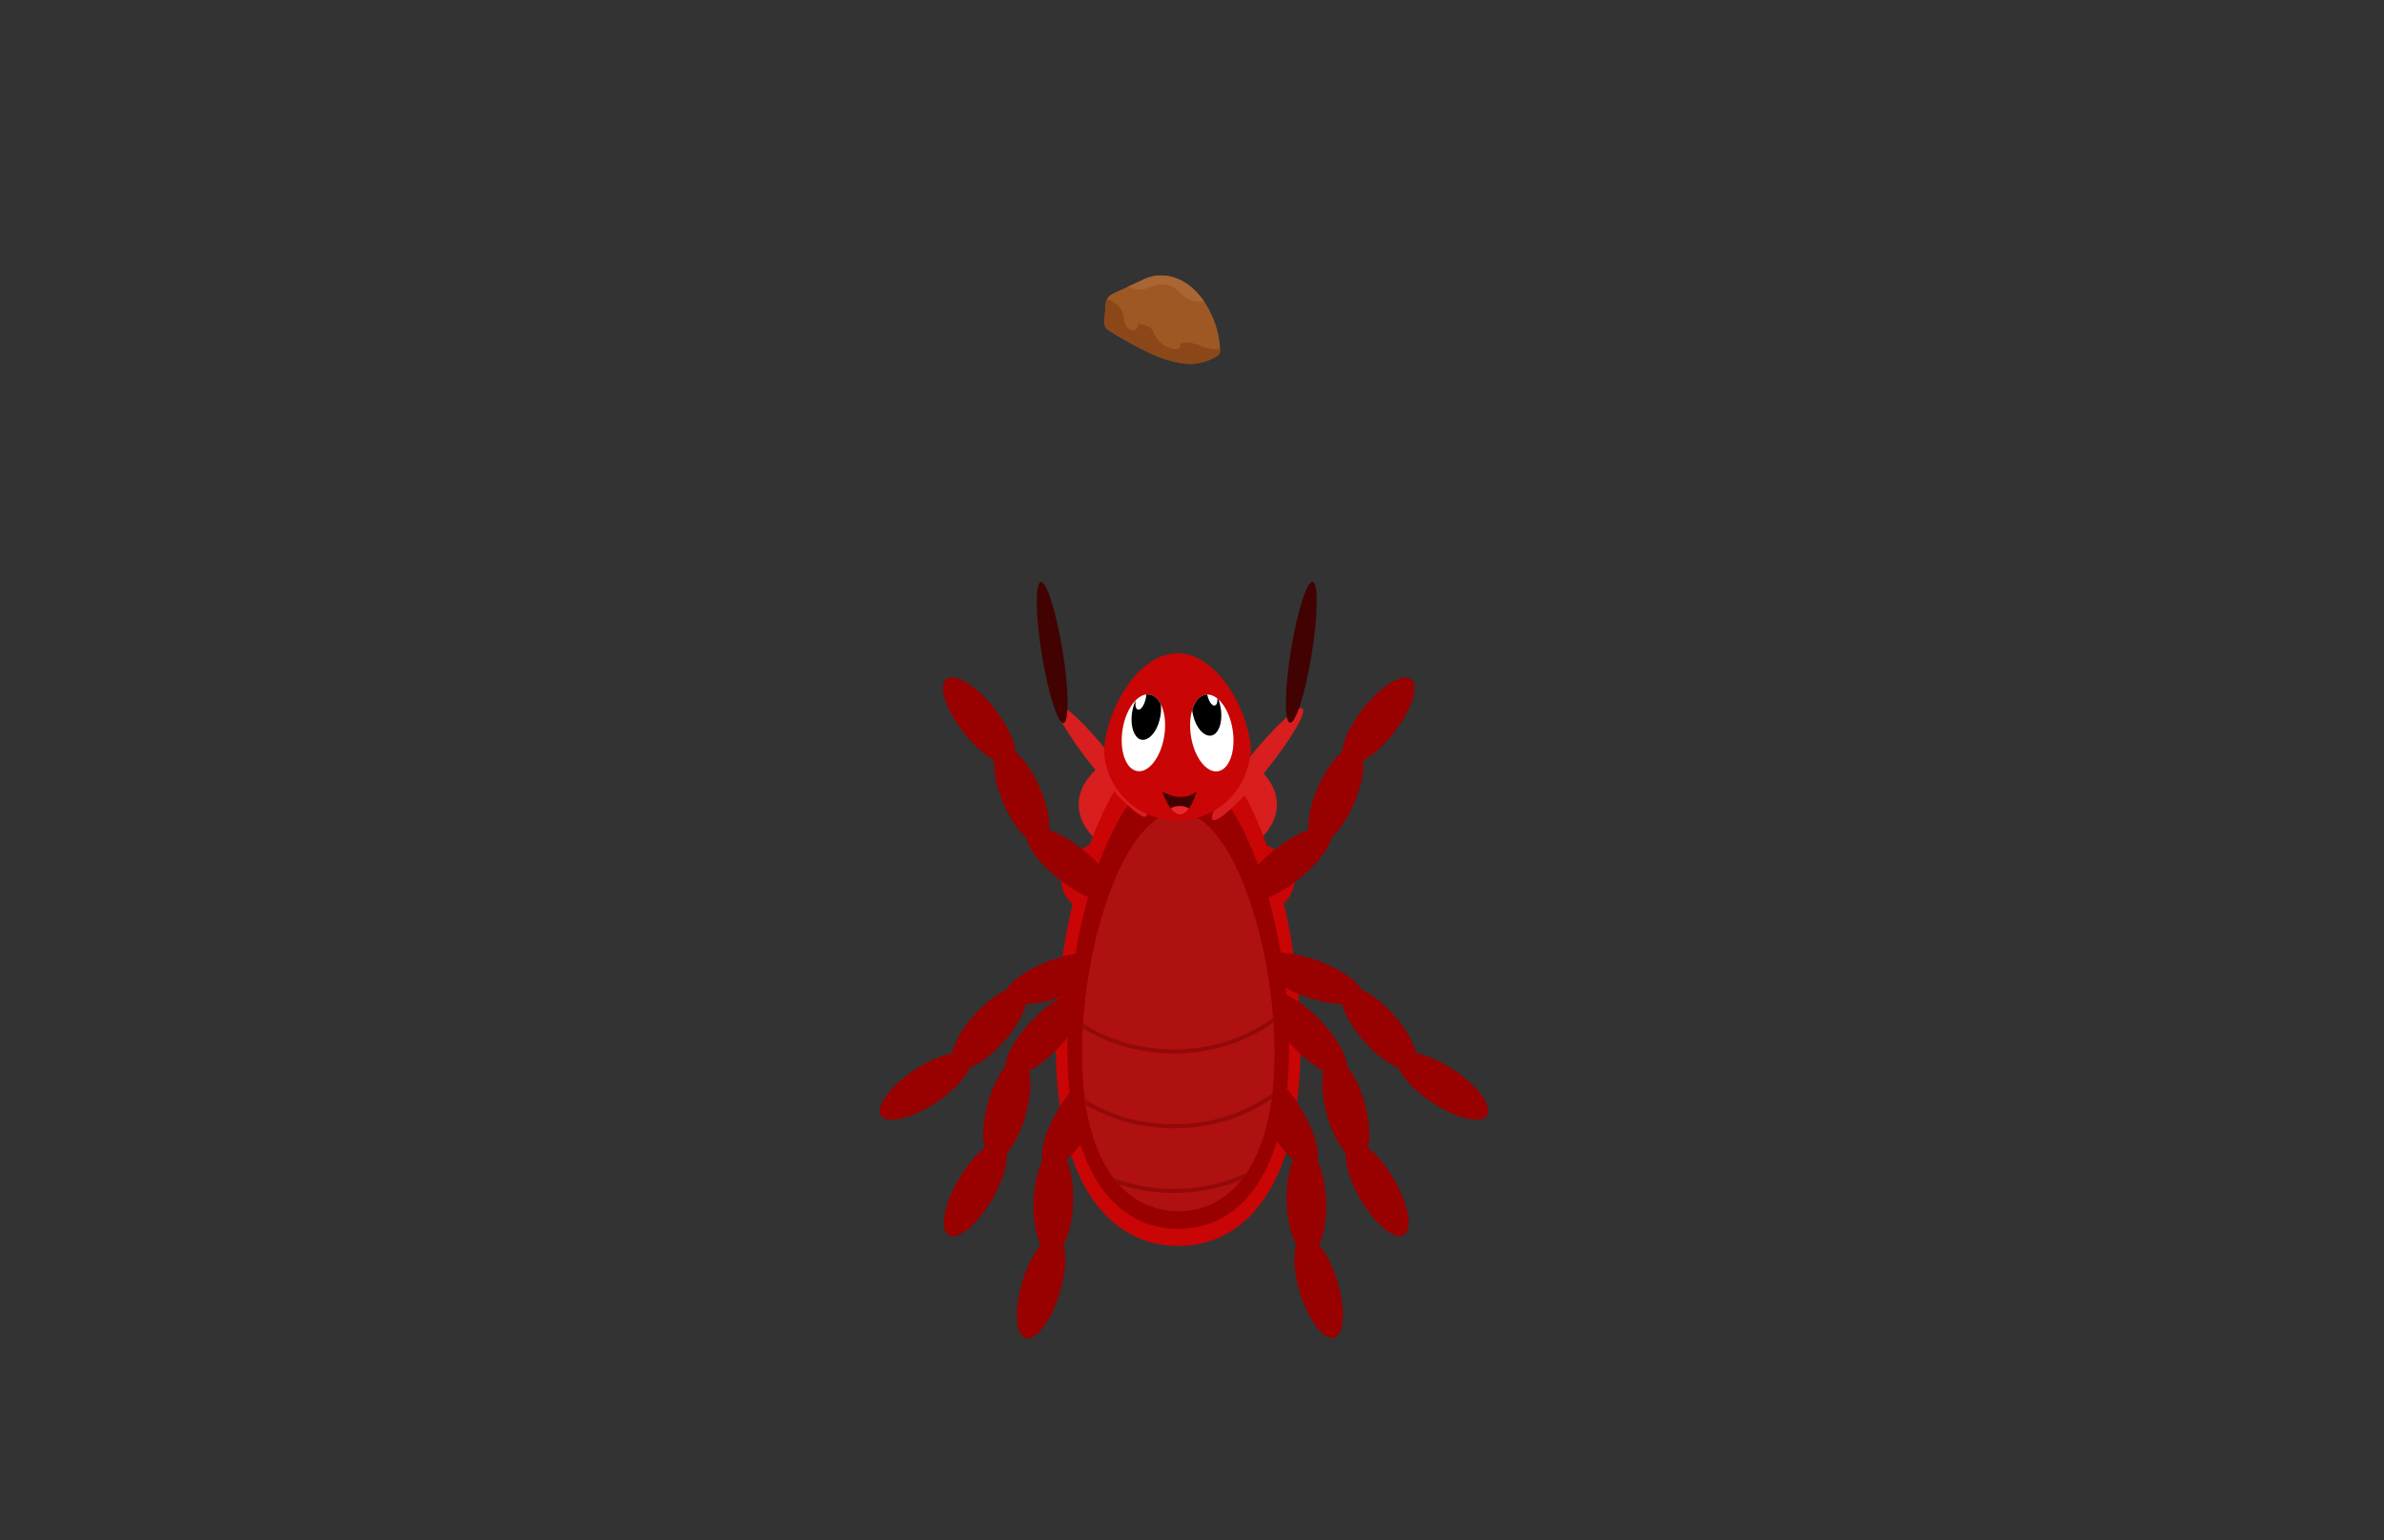 <svg id="Layer_4" data-name="Layer 4" xmlns="http://www.w3.org/2000/svg" xmlns:xlink="http://www.w3.org/1999/xlink" viewBox="0 0 260 168"><rect x="0" y="0" width="260" height="168" fill="#333333" stroke="none"/><defs><style>.cls-1{fill:#af1010;}.cls-2{fill:#fff;}.cls-3{fill:#9e5823;}.cls-4{fill:#420202;}.cls-5{fill:#c90505;}.cls-6{fill:#d81e1e;}.cls-7{fill:#900;}.cls-8{clip-path:url(#clip-path);}.cls-9{fill:none;stroke:#930909;stroke-miterlimit:10;stroke-width:0.44px;}.cls-10{clip-path:url(#clip-path-2);}.cls-11{clip-path:url(#clip-path-3);}.cls-12{clip-path:url(#clip-path-4);}.cls-13{fill:#8c4719;}.cls-14{fill:#aa6535;}.cls-15{clip-path:url(#clip-path-5);}.cls-16{fill:#ea2828;}</style><clipPath id="clip-path"><path class="cls-1" d="M139,114.86c0,12-4.7,17.24-10.5,17.24S118,126.89,118,114.86s4.7-26.3,10.51-26.3S139,102.84,139,114.86Z"/></clipPath><clipPath id="clip-path-2"><ellipse class="cls-2" cx="124.71" cy="79.94" rx="4.23" ry="2.3" transform="translate(26.12 190.49) rotate(-80.94)"/></clipPath><clipPath id="clip-path-3"><ellipse class="cls-2" cx="132.16" cy="79.94" rx="2.3" ry="4.23" transform="translate(-10.94 21.81) rotate(-9.06)"/></clipPath><clipPath id="clip-path-4"><path class="cls-3" d="M126.15,30.06a5.24,5.24,0,0,0-1.79.59l-2.76,1.27a2.08,2.08,0,0,0-.77.53,1.86,1.86,0,0,0-.27,1l-.1,1.46a1.42,1.42,0,0,0,.08.74,1.45,1.45,0,0,0,.53.48Q123,37.34,125,38.31a13.06,13.06,0,0,0,3.82,1.29,5.56,5.56,0,0,0,3.89-.76.84.84,0,0,0,.3-.32.83.83,0,0,0,.05-.35C133,34.62,130.35,29.7,126.15,30.06Z"/></clipPath><clipPath id="clip-path-5"><path class="cls-4" d="M126.74,86.32s2.11,1.35,3.77,0C130.51,86.32,128.91,92,126.74,86.32Z"/></clipPath></defs><ellipse class="cls-5" cx="128.45" cy="96.02" rx="12.73" ry="5.98"/><ellipse class="cls-6" cx="128.45" cy="87.75" rx="10.81" ry="6.75"/><path class="cls-5" d="M141.84,114c0,15.27-6,21.89-13.34,21.89s-13.35-6.62-13.35-21.89,6-33.42,13.35-33.42S141.84,98.7,141.84,114Z"/><path class="cls-7" d="M140.58,114.2c0,13.82-5.41,19.82-12.08,19.82s-12.09-6-12.09-19.82S121.82,84,128.5,84,140.58,100.38,140.58,114.2Z"/><ellipse class="cls-7" cx="117.12" cy="122.16" rx="5.97" ry="2.07" transform="translate(-47.5 161.39) rotate(-59.61)"/><ellipse class="cls-7" cx="114.88" cy="131.09" rx="5.71" ry="2.16" transform="translate(-20.29 241.13) rotate(-87.92)"/><ellipse class="cls-7" cx="113.54" cy="140.38" rx="5.79" ry="2.13" transform="translate(-53.84 208.07) rotate(-73.05)"/><ellipse class="cls-7" cx="140.23" cy="122.16" rx="2.07" ry="5.97" transform="translate(-42.53 87.72) rotate(-30.39)"/><ellipse class="cls-7" cx="142.47" cy="131.09" rx="2.16" ry="5.71" transform="translate(-4.66 5.25) rotate(-2.08)"/><ellipse class="cls-7" cx="143.81" cy="140.38" rx="2.13" ry="5.79" transform="translate(-34.67 48.01) rotate(-16.95)"/><ellipse class="cls-7" cx="142.56" cy="112.77" rx="2.07" ry="5.97" transform="translate(-38.47 129.23) rotate(-43.54)"/><ellipse class="cls-7" cx="146.77" cy="120.96" rx="2.16" ry="5.71" transform="translate(-26.62 42.8) rotate(-15.23)"/><ellipse class="cls-7" cx="150.19" cy="129.7" rx="2.13" ry="5.79" transform="translate(-44.79 92.8) rotate(-30.1)"/><ellipse class="cls-7" cx="142.98" cy="106.7" rx="2.07" ry="5.97" transform="translate(-6.24 204.49) rotate(-69.97)"/><ellipse class="cls-7" cx="150.4" cy="112.16" rx="2.16" ry="5.71" transform="translate(-36.52 128.33) rotate(-41.66)"/><ellipse class="cls-7" cx="157.35" cy="118.47" rx="2.13" ry="5.79" transform="translate(-28.25 184.38) rotate(-56.53)"/><ellipse class="cls-7" cx="115.28" cy="106.7" rx="5.97" ry="2.07" transform="translate(-29.57 45.94) rotate(-20.03)"/><ellipse class="cls-7" cx="107.86" cy="112.16" rx="5.71" ry="2.16" transform="translate(-47.63 118.19) rotate(-48.34)"/><ellipse class="cls-7" cx="100.91" cy="118.47" rx="5.79" ry="2.13" transform="translate(-48.6 75.3) rotate(-33.47)"/><ellipse class="cls-7" cx="114.01" cy="112.77" rx="5.97" ry="2.07" transform="translate(-46.28 117.74) rotate(-46.46)"/><ellipse class="cls-7" cx="109.8" cy="120.96" rx="5.71" ry="2.16" transform="translate(-35.76 195.13) rotate(-74.77)"/><ellipse class="cls-7" cx="106.38" cy="129.7" rx="5.79" ry="2.13" transform="translate(-59.18 156.7) rotate(-59.9)"/><ellipse class="cls-7" cx="116.77" cy="94.27" rx="2.07" ry="5.97" transform="translate(-29.54 127.65) rotate(-51.77)"/><ellipse class="cls-7" cx="111.42" cy="86.77" rx="2.16" ry="5.71" transform="translate(-25.33 51.53) rotate(-23.46)"/><ellipse class="cls-7" cx="106.79" cy="78.61" rx="2.13" ry="5.79" transform="translate(-25.73 83.17) rotate(-38.33)"/><ellipse class="cls-7" cx="140.34" cy="94.27" rx="5.97" ry="2.07" transform="translate(-28.24 107.06) rotate(-38.23)"/><ellipse class="cls-7" cx="145.68" cy="86.77" rx="5.71" ry="2.16" transform="translate(8.09 185.87) rotate(-66.54)"/><ellipse class="cls-7" cx="150.31" cy="78.61" rx="5.79" ry="2.13" transform="translate(-4.57 147.78) rotate(-51.67)"/><ellipse class="cls-6" cx="120.13" cy="82.96" rx="1.15" ry="7.78" transform="translate(-25.49 93.39) rotate(-38.72)"/><ellipse class="cls-4" cx="114.76" cy="71.15" rx="1.15" ry="7.78" transform="translate(-9.89 19.23) rotate(-9.18)"/><ellipse class="cls-6" cx="136.56" cy="82.96" rx="7.78" ry="1.15" transform="matrix(0.63, -0.78, 0.78, 0.63, -13.59, 137.6)"/><ellipse class="cls-4" cx="141.93" cy="71.15" rx="7.78" ry="1.15" transform="translate(49.04 199.9) rotate(-80.82)"/><path class="cls-1" d="M139,114.86c0,12-4.7,17.24-10.5,17.24S118,126.89,118,114.86s4.7-26.3,10.51-26.3S139,102.84,139,114.86Z"/><g class="cls-8"><ellipse class="cls-9" cx="128.02" cy="99.65" rx="17.09" ry="15.03"/><path class="cls-9" d="M145.11,107.84c0,8.31-7.65,15-17.09,15s-17.1-6.73-17.1-15"/><path class="cls-9" d="M145.11,114.89c0,8.3-7.65,15-17.09,15s-17.1-6.73-17.1-15"/></g><path class="cls-5" d="M136.42,82.19c0-4.4-3.57-10.94-8-10.94s-8,6.54-8,10.94a8,8,0,0,0,15.94,0Z"/><ellipse class="cls-2" cx="124.71" cy="79.94" rx="4.23" ry="2.3" transform="translate(26.12 190.49) rotate(-80.94)"/><g class="cls-10"><path d="M125.47,75.16a1,1,0,0,0-.57.1,1.67,1.67,0,0,1,0,1.13c-.17.63-.52,1.08-.79,1s-.32-.47-.25-1a5.27,5.27,0,0,0-.39,1.29c-.24,1.55.24,2.91,1.08,3s1.72-1,2-2.56S126.31,75.3,125.47,75.16Z"/></g><ellipse class="cls-2" cx="132.16" cy="79.94" rx="2.3" ry="4.23" transform="translate(-10.94 21.81) rotate(-9.06)"/><g class="cls-11"><path d="M131.14,74.71a1,1,0,0,1,.57.1,1.62,1.62,0,0,0,0,1.13c.16.63.51,1.08.78,1s.32-.47.25-1a5,5,0,0,1,.39,1.29c.25,1.55-.24,2.91-1.08,3s-1.72-1-2-2.56S130.3,74.85,131.14,74.71Z"/></g><path class="cls-3" d="M126.15,30.06a5.24,5.24,0,0,0-1.79.59l-2.76,1.27a2.08,2.08,0,0,0-.77.53,1.86,1.86,0,0,0-.27,1l-.1,1.46a1.42,1.42,0,0,0,.08.74,1.45,1.45,0,0,0,.53.48Q123,37.34,125,38.31a13.06,13.06,0,0,0,3.82,1.29,5.56,5.56,0,0,0,3.89-.76.84.84,0,0,0,.3-.32.83.83,0,0,0,.05-.35C133,34.62,130.35,29.7,126.15,30.06Z"/><g class="cls-12"><path class="cls-13" d="M119.56,32.8c.13-.44.77-.35,1.19-.17a3,3,0,0,1,1.54,1.13,5.2,5.2,0,0,1,.34,1.26,1.23,1.23,0,0,0,.78,1c.43.1.92-.41.67-.76.56.18,1.24.21,1.57.7a2.65,2.65,0,0,1,.23.48,3,3,0,0,0,2,1.6.89.89,0,0,0,.6,0,.37.37,0,0,0,.22-.49c1.28-.72,2.85.87,4.27.48l1.89,3.71a42.42,42.42,0,0,1-10.56.82,6.33,6.33,0,0,1-1.94-.23,7.43,7.43,0,0,1-2.11-1.47,25.77,25.77,0,0,0-4.58-2.92,1.26,1.26,0,0,1-.57-.47A1,1,0,0,1,115,37a3.55,3.55,0,0,1,2.1-3.19"/><path class="cls-14" d="M125.06,31.45c.33-.09.64-.24,1-.34a2.61,2.61,0,0,1,2.3.49c.24.2.45.45.68.65a2.81,2.81,0,0,0,2.43.57,15.52,15.52,0,0,0-1.73-6.64c-1.32.28-2.63.6-3.94.94-1,.26-2.66.4-3.4,1.19C120.56,30.22,123.14,32,125.06,31.45Z"/></g><path class="cls-4" d="M126.74,86.32s2.11,1.35,3.77,0C130.51,86.32,128.91,92,126.74,86.32Z"/><g class="cls-15"><ellipse class="cls-16" cx="128.66" cy="89.56" rx="1.82" ry="1.66"/></g></svg>